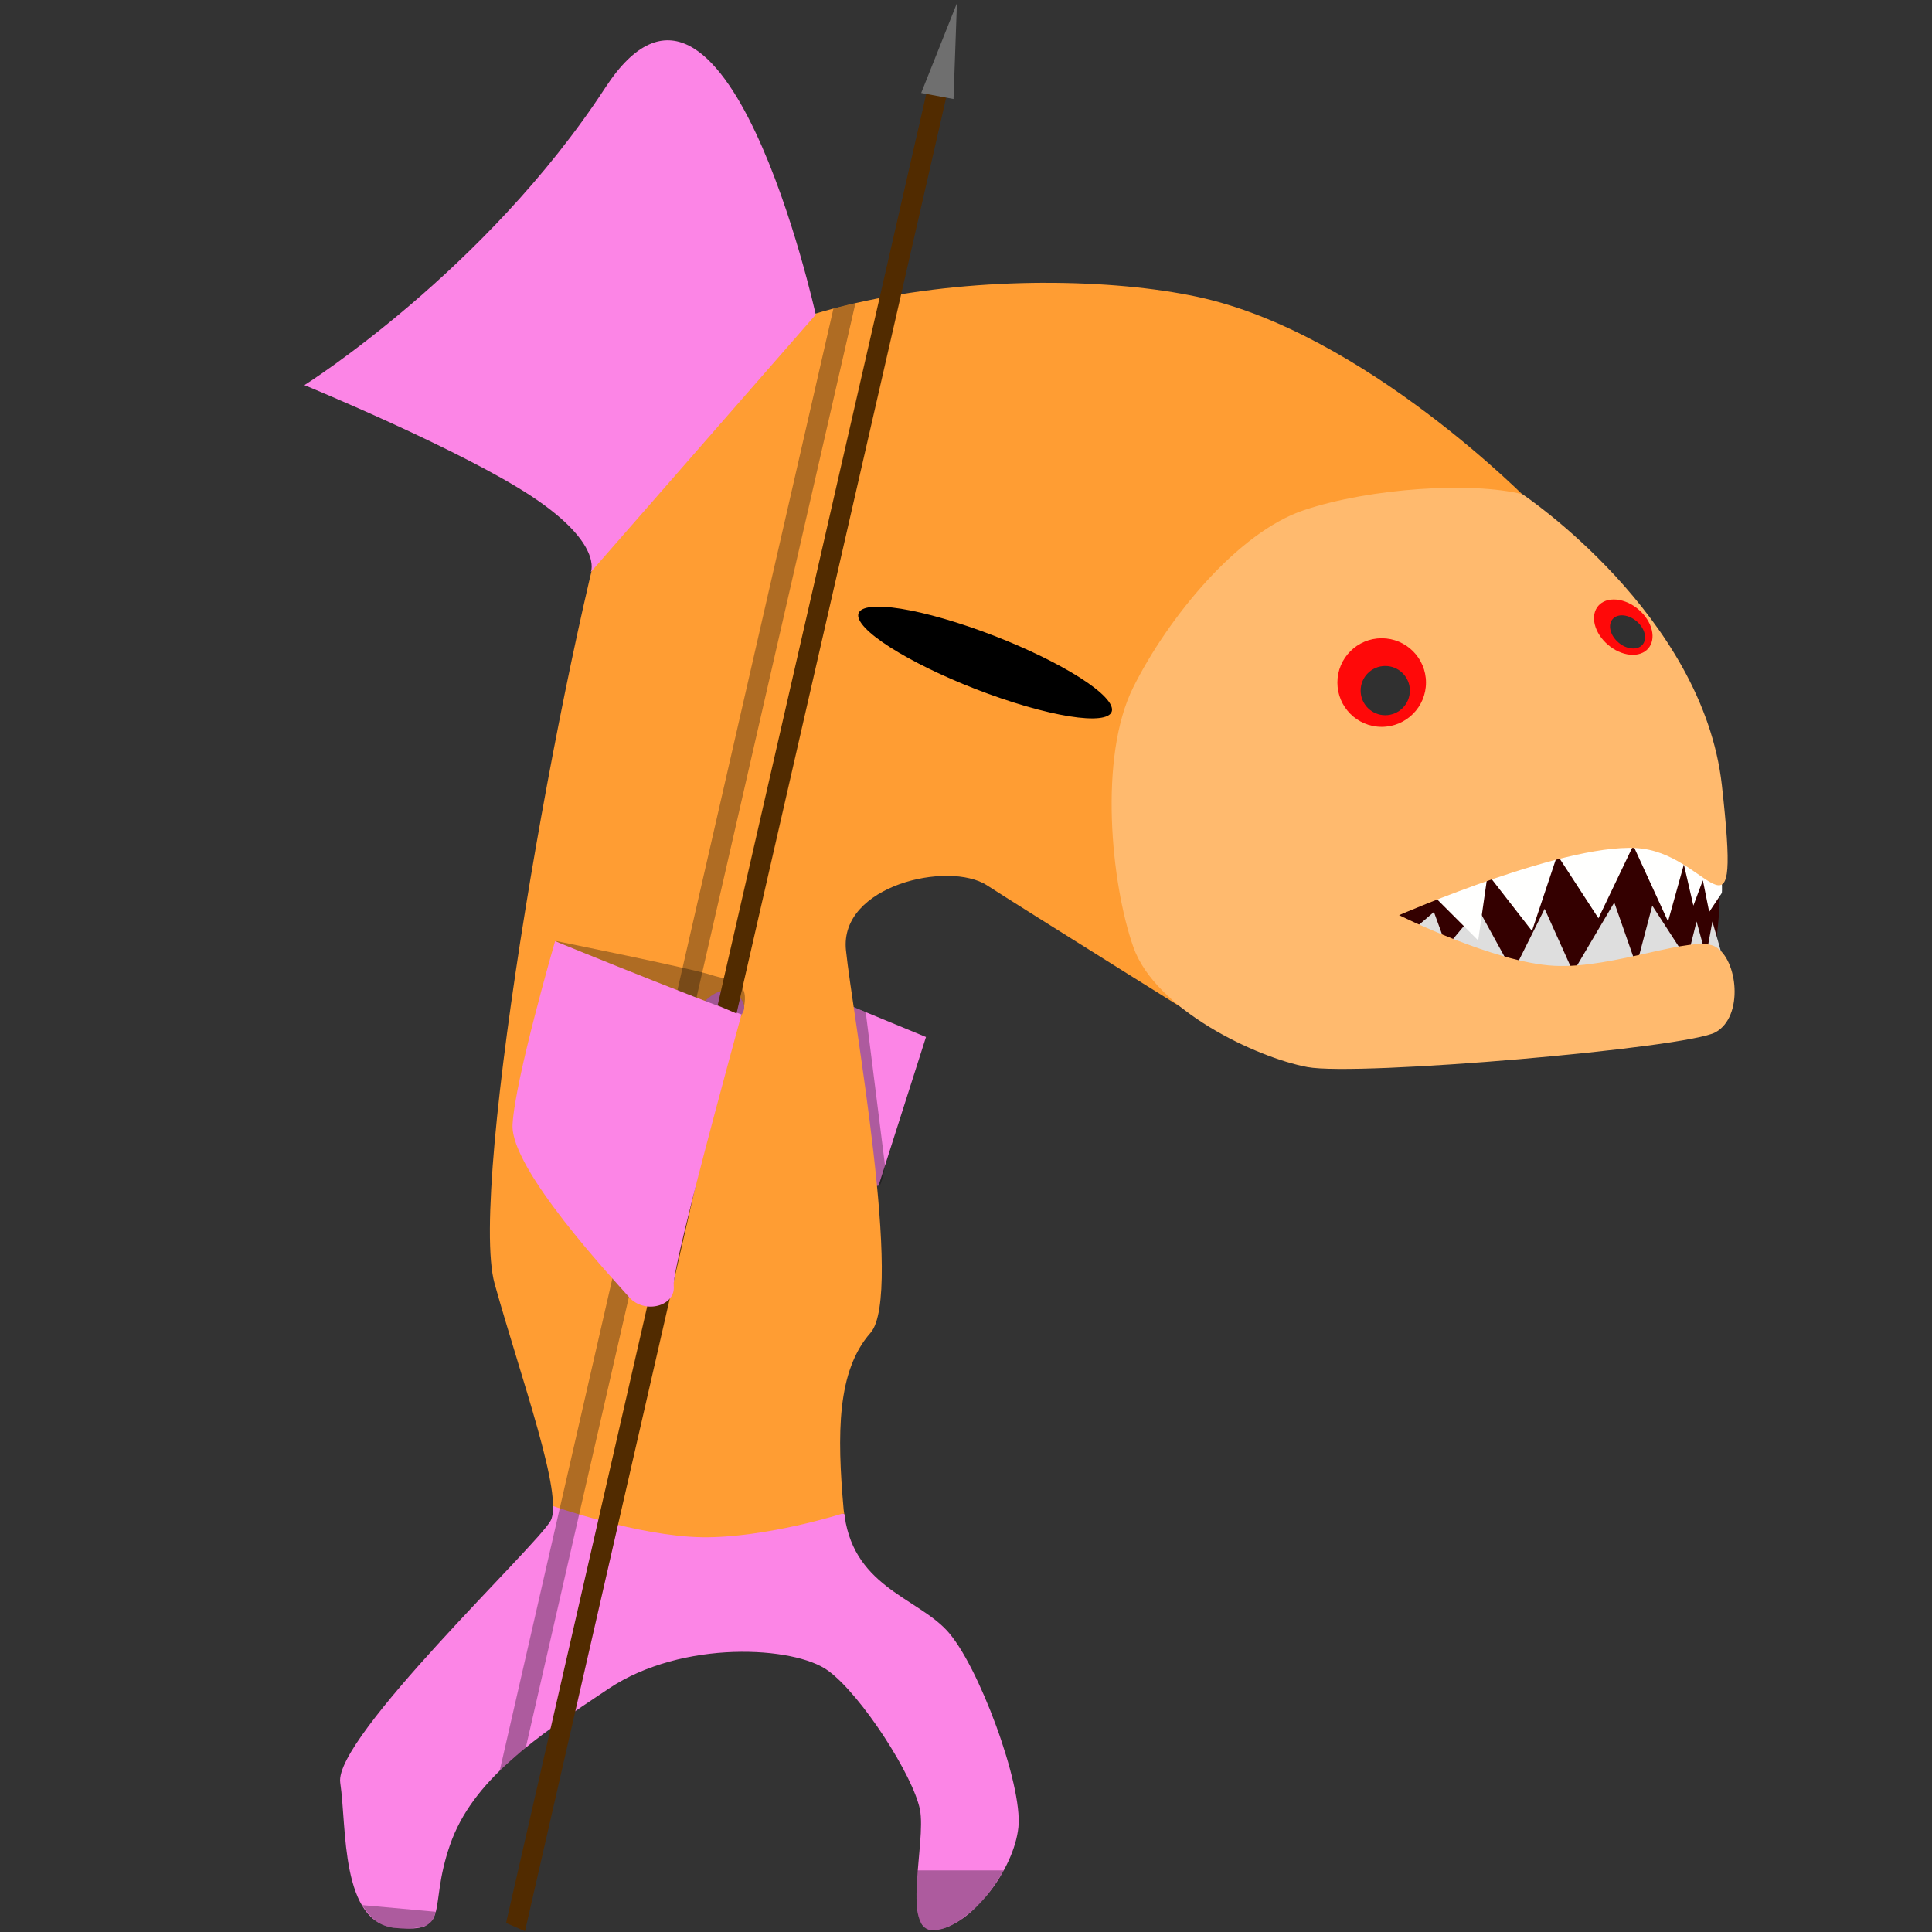 <?xml version="1.0" encoding="UTF-8" standalone="no"?>
<!-- Created with Inkscape (http://www.inkscape.org/) -->

<svg
   width="256"
   height="256"
   viewBox="0 0 67.733 67.733"
   version="1.1"
   id="svg1"
   xml:space="preserve"
   inkscape:version="1.3 (0e150ed6c4, 2023-07-21)"
   sodipodi:docname="Fishman.svg"
   inkscape:export-filename="..\Assets\Sprites\Units\Fishman.png"
   inkscape:export-xdpi="96"
   inkscape:export-ydpi="96"
   xmlns:inkscape="http://www.inkscape.org/namespaces/inkscape"
   xmlns:sodipodi="http://sodipodi.sourceforge.net/DTD/sodipodi-0.dtd"
   xmlns="http://www.w3.org/2000/svg"
   xmlns:svg="http://www.w3.org/2000/svg"><rect x="0" y="0" width="67.733" height="67.733" fill="#333333" stroke="none"/><sodipodi:namedview
     id="namedview1"
     pagecolor="#505050"
     bordercolor="#ffffff"
     borderopacity="1"
     inkscape:showpageshadow="0"
     inkscape:pageopacity="0"
     inkscape:pagecheckerboard="1"
     inkscape:deskcolor="#505050"
     inkscape:document-units="mm"
     inkscape:zoom="3.0324635"
     inkscape:cx="110.96589"
     inkscape:cy="139.65543"
     inkscape:window-width="1920"
     inkscape:window-height="1009"
     inkscape:window-x="-8"
     inkscape:window-y="-8"
     inkscape:window-maximized="1"
     inkscape:current-layer="layer1" /><defs
     id="defs1" /><g
     inkscape:label="Шар 1"
     inkscape:groupmode="layer"
     id="layer1"><path
       style="fill:#fc85e6;fill-opacity:1;stroke:#000000;stroke-width:0"
       d="m 29.912,35.302 2.552,1.054 -1.664,5.215 -3.107,-0.055 z"
       id="path18" /><path
       d="m 29.603,53.086 c -9.99e-4,-5.42e-4 -0.051,-0.028 -0.051,-0.028 0,0 -0.268,-0.066 -0.557,0.015 -0.289,0.08 -0.676,0.035 -1.154,0.141 -0.478,0.106 -1.037,0.2 -1.604,0.276 -0.283,0.038 -0.539,0.157 -0.826,0.178 -0.287,0.021 -0.539,0.173 -0.817,0.169 -0.278,-0.004 -0.546,-0.035 -0.841,-0.067 -0.295,-0.032 -0.54,-0.174 -0.837,-0.226 -0.594,-0.104 -1.157,-0.207 -1.672,-0.342 -0.515,-0.135 -1.015,-0.247 -1.331,-0.347 -0.317,-0.1 -0.526,-0.058 -0.526,-0.058 10e-5,0.015 0.005,0.039 0.005,0.054 -0.001,0.1 -0.009,0.19 -0.024,0.268 -0.015,0.078 -0.037,0.145 -0.066,0.198 -0.059,0.108 -0.222,0.308 -0.461,0.578 -0.24,0.27 -0.557,0.611 -0.922,1 -0.732,0.778 -1.661,1.752 -2.568,2.747 -0.454,0.498 -0.902,1.001 -1.317,1.488 -0.415,0.487 -0.797,0.958 -1.119,1.392 -0.161,0.217 -0.307,0.424 -0.434,0.619 -0.127,0.195 -0.236,0.378 -0.323,0.546 -0.087,0.168 -0.152,0.322 -0.191,0.457 -0.039,0.136 -0.053,0.254 -0.039,0.352 0.059,0.392 0.089,0.897 0.13,1.437 0.021,0.27 0.044,0.548 0.076,0.825 0.032,0.277 0.073,0.553 0.127,0.818 0.054,0.265 0.122,0.518 0.208,0.751 0.043,0.116 0.091,0.227 0.144,0.332 0.053,0.105 0.111,0.203 0.176,0.294 0.064,0.091 0.135,0.174 0.212,0.248 0.077,0.074 0.16,0.139 0.251,0.194 0.091,0.055 0.189,0.1 0.295,0.134 0.106,0.034 0.22,0.056 0.343,0.066 0.245,0.02 0.446,0.024 0.612,0.013 0.166,-0.011 0.296,-0.037 0.399,-0.081 0.052,-0.022 0.097,-0.048 0.136,-0.079 0.04,-0.03 0.074,-0.065 0.103,-0.104 0.059,-0.078 0.1,-0.175 0.132,-0.29 0.064,-0.23 0.091,-0.537 0.151,-0.928 0.03,-0.196 0.068,-0.412 0.124,-0.651 0.055,-0.239 0.128,-0.5 0.226,-0.784 0.098,-0.284 0.218,-0.557 0.358,-0.819 0.14,-0.262 0.301,-0.513 0.479,-0.757 0.178,-0.243 0.375,-0.479 0.588,-0.707 0.213,-0.229 0.441,-0.451 0.684,-0.669 0.243,-0.218 0.5,-0.432 0.768,-0.644 0.269,-0.212 0.55,-0.421 0.841,-0.63 0.582,-0.418 1.205,-0.835 1.853,-1.266 0.162,-0.108 0.328,-0.208 0.5,-0.301 0.171,-0.093 0.347,-0.179 0.526,-0.257 0.179,-0.079 0.361,-0.15 0.545,-0.214 0.184,-0.065 0.37,-0.123 0.558,-0.175 0.375,-0.104 0.755,-0.181 1.132,-0.237 0.377,-0.055 0.751,-0.088 1.114,-0.1 0.363,-0.012 0.715,-0.004 1.047,0.021 0.333,0.026 0.646,0.069 0.933,0.127 0.287,0.058 0.547,0.131 0.772,0.217 0.112,0.043 0.216,0.089 0.31,0.137 0.094,0.049 0.178,0.101 0.252,0.155 0.147,0.108 0.304,0.246 0.467,0.408 0.162,0.162 0.33,0.348 0.499,0.55 0.169,0.202 0.34,0.421 0.507,0.649 0.167,0.228 0.332,0.466 0.489,0.706 0.157,0.24 0.306,0.483 0.444,0.721 0.138,0.238 0.264,0.472 0.375,0.693 0.11,0.222 0.205,0.432 0.279,0.624 0.074,0.192 0.128,0.365 0.158,0.512 0.029,0.147 0.04,0.326 0.039,0.526 -7.66e-4,0.2 -0.013,0.422 -0.031,0.654 -0.036,0.465 -0.092,0.972 -0.116,1.438 -0.012,0.233 -0.016,0.455 -0.006,0.657 0.01,0.201 0.035,0.382 0.081,0.531 0.023,0.074 0.051,0.141 0.086,0.198 0.034,0.057 0.075,0.106 0.122,0.143 0.047,0.038 0.102,0.065 0.164,0.08 0.062,0.015 0.132,0.019 0.21,0.009 0.157,-0.02 0.317,-0.067 0.479,-0.139 0.161,-0.072 0.323,-0.167 0.483,-0.282 0.159,-0.115 0.316,-0.249 0.468,-0.397 0.151,-0.149 0.297,-0.312 0.435,-0.486 0.137,-0.174 0.266,-0.358 0.383,-0.549 0.117,-0.19 0.222,-0.387 0.313,-0.585 0.091,-0.198 0.167,-0.398 0.225,-0.594 0.058,-0.197 0.099,-0.39 0.118,-0.577 0.02,-0.186 0.012,-0.415 -0.018,-0.676 -0.03,-0.261 -0.083,-0.554 -0.154,-0.866 -0.071,-0.313 -0.16,-0.645 -0.264,-0.987 -0.104,-0.342 -0.221,-0.692 -0.349,-1.04 -0.127,-0.348 -0.265,-0.694 -0.408,-1.026 -0.143,-0.332 -0.291,-0.65 -0.44,-0.943 -0.15,-0.293 -0.3,-0.561 -0.448,-0.792 -0.148,-0.231 -0.293,-0.426 -0.43,-0.573 -0.137,-0.147 -0.293,-0.282 -0.46,-0.41 -0.168,-0.129 -0.348,-0.251 -0.533,-0.373 -0.186,-0.122 -0.377,-0.244 -0.568,-0.371 -0.191,-0.127 -0.382,-0.26 -0.566,-0.405 -0.184,-0.145 -0.361,-0.301 -0.525,-0.475 -0.164,-0.174 -0.315,-0.366 -0.447,-0.581 -0.066,-0.108 -0.127,-0.221 -0.182,-0.341 -0.055,-0.12 -0.105,-0.247 -0.148,-0.381 -0.043,-0.134 -0.081,-0.276 -0.111,-0.425 -0.02,-0.098 -0.031,-0.206 -0.044,-0.312 z"
       style="fill:#fc85e6;fill-opacity:1;stroke:#000000;stroke-width:0"
       id="path24"
       sodipodi:nodetypes="scsssscsssscccsssssssssssssssssssssssssssssssssssssssssssssssssssssssssssssscssssssssssssssssssssssssscs" /><path
       style="fill:#000000;fill-opacity:0.314;stroke:#000000;stroke-width:0"
       d="m 30.352,35.489 0.676,5.377 c 0,0 -0.109,0.72 -0.229,0.72 -0.12,0 -1.352,-1.407 -1.734,-3.392 -0.382,-1.985 0.763,-2.912 0.84,-2.89 0.076,0.022 0.447,0.185 0.447,0.185 z"
       id="path25" /><path
       style="fill:#340000;fill-opacity:1;stroke:#000000;stroke-width:0"
       d="m 48.135,31.89 c 0,0 5.187,-3.994 7.461,-4.161 2.274,-0.166 4.313,1.999 4.604,2.718 0.206,0.509 0.028,2.968 -0.277,3.439 -0.314,0.485 -4.993,1.387 -8.071,0.444 -3.079,-0.943 -3.717,-2.441 -3.717,-2.441 z"
       id="path16"
       sodipodi:nodetypes="cssssc" /><path
       d="m 36.594,9.914 c -0.507,0.002 -1.023,0.015 -1.544,0.041 -0.521,0.026 -1.047,0.064 -1.573,0.116 -0.526,0.052 -1.053,0.117 -1.577,0.196 -0.524,0.08 -1.044,0.174 -1.556,0.283 -0.512,0.109 -1.017,0.233 -1.51,0.374 -0.493,0.14 -0.974,0.297 -1.439,0.47 -0.465,0.173 -0.914,0.363 -1.343,0.571 -0.214,0.104 -0.424,0.212 -0.628,0.325 -0.204,0.113 -0.402,0.23 -0.594,0.352 -0.192,0.122 -0.378,0.249 -0.558,0.381 -0.179,0.132 -0.352,0.268 -0.518,0.409 -0.166,0.141 -0.324,0.287 -0.475,0.438 -0.151,0.151 -0.294,0.307 -0.429,0.468 -0.135,0.161 -0.262,0.327 -0.38,0.499 -0.118,0.171 -0.227,0.348 -0.328,0.53 -0.1,0.182 -0.192,0.369 -0.273,0.562 -0.081,0.193 -0.153,0.39 -0.214,0.594 -0.123,0.407 -0.25,0.861 -0.382,1.356 -0.132,0.495 -0.267,1.03 -0.405,1.599 -0.276,1.138 -0.562,2.411 -0.847,3.767 -0.285,1.356 -0.569,2.794 -0.841,4.261 -0.272,1.467 -0.533,2.962 -0.77,4.433 -0.238,1.471 -0.453,2.917 -0.635,4.286 -0.091,0.684 -0.173,1.349 -0.246,1.988 -0.073,0.639 -0.136,1.251 -0.188,1.831 -0.052,0.58 -0.092,1.127 -0.12,1.635 -0.028,0.508 -0.044,0.976 -0.046,1.398 -0.002,0.422 0.01,0.798 0.037,1.121 0.027,0.323 0.069,0.593 0.128,0.804 0.235,0.843 0.505,1.731 0.77,2.601 0.265,0.87 0.525,1.723 0.741,2.498 0.108,0.387 0.204,0.755 0.285,1.096 0.081,0.34 0.146,0.653 0.19,0.932 0.041,0.258 0.059,0.477 0.06,0.669 0,0 0.188,0.067 0.504,0.167 0.317,0.1 0.762,0.234 1.277,0.369 0.515,0.135 1.099,0.271 1.693,0.375 0.297,0.052 0.597,0.096 0.891,0.128 0.295,0.032 0.585,0.052 0.862,0.056 0.278,0.004 0.563,-0.006 0.85,-0.027 0.287,-0.021 0.575,-0.052 0.858,-0.09 0.567,-0.077 1.115,-0.181 1.593,-0.287 0.478,-0.106 0.887,-0.213 1.176,-0.294 0.289,-0.08 0.459,-0.135 0.459,-0.135 0,0 0.05,0.028 0.051,0.028 -0.007,-0.055 -0.018,-0.105 -0.023,-0.162 -0.059,-0.667 -0.103,-1.304 -0.118,-1.906 -0.007,-0.301 -0.007,-0.592 0.002,-0.875 0.009,-0.282 0.027,-0.555 0.057,-0.818 0.029,-0.262 0.07,-0.514 0.123,-0.755 0.053,-0.241 0.12,-0.47 0.201,-0.688 0.081,-0.218 0.177,-0.424 0.289,-0.617 0.112,-0.193 0.241,-0.373 0.388,-0.54 0.074,-0.083 0.135,-0.2 0.187,-0.346 0.051,-0.146 0.092,-0.32 0.124,-0.52 0.031,-0.2 0.053,-0.426 0.067,-0.672 0.014,-0.247 0.019,-0.515 0.017,-0.8 -0.004,-0.571 -0.036,-1.212 -0.088,-1.892 -0.052,-0.68 -0.125,-1.398 -0.208,-2.124 -0.083,-0.726 -0.177,-1.459 -0.274,-2.168 -0.097,-0.709 -0.195,-1.394 -0.287,-2.024 -0.184,-1.26 -0.341,-2.3 -0.399,-2.869 -0.015,-0.142 -0.013,-0.279 0.002,-0.41 0.016,-0.131 0.045,-0.257 0.088,-0.377 0.043,-0.12 0.098,-0.234 0.164,-0.342 0.066,-0.108 0.144,-0.211 0.231,-0.308 0.087,-0.097 0.183,-0.188 0.288,-0.273 0.104,-0.085 0.217,-0.164 0.335,-0.238 0.119,-0.073 0.244,-0.14 0.373,-0.202 0.13,-0.061 0.264,-0.117 0.401,-0.166 0.275,-0.098 0.561,-0.171 0.847,-0.22 0.286,-0.048 0.572,-0.072 0.844,-0.069 0.136,0.001 0.269,0.009 0.396,0.023 0.128,0.014 0.25,0.035 0.366,0.063 0.116,0.027 0.226,0.061 0.327,0.101 0.101,0.041 0.195,0.088 0.278,0.142 1.334,0.863 8.629,5.413 8.629,5.413 L 53.664,17.621 c 0,0 -0.363,-0.372 -0.999,-0.951 -0.318,-0.289 -0.705,-0.63 -1.148,-1.001 -0.444,-0.371 -0.944,-0.774 -1.491,-1.185 -0.547,-0.412 -1.139,-0.834 -1.767,-1.244 -0.314,-0.205 -0.636,-0.408 -0.966,-0.605 -0.33,-0.197 -0.667,-0.389 -1.01,-0.573 -0.343,-0.184 -0.692,-0.36 -1.045,-0.525 -0.353,-0.165 -0.711,-0.32 -1.072,-0.462 -0.361,-0.142 -0.725,-0.27 -1.09,-0.382 -0.366,-0.113 -0.733,-0.209 -1.101,-0.288 -0.368,-0.078 -0.761,-0.149 -1.176,-0.21 -0.415,-0.061 -0.852,-0.113 -1.306,-0.155 -0.454,-0.042 -0.925,-0.074 -1.41,-0.095 -0.485,-0.021 -0.982,-0.032 -1.489,-0.03 z"
       style="fill:#ff9d33;stroke:#000000;stroke-width:0;fill-opacity:1"
       id="path23" /><path
       style="fill:#dedede;fill-opacity:1;stroke:#000000;stroke-width:0"
       d="m 49.494,32.639 0.777,-0.666 0.444,1.22 1.109,-1.331 1.22,2.219 1.109,-2.219 0.999,2.219 1.442,-2.441 0.777,2.219 0.555,-2.108 1.22,1.886 0.333,-1.331 0.333,1.22 0.222,-1.22 0.444,1.553 c 0,0 0.86,1.026 -3.245,1.581 -4.105,0.555 -5.076,0.083 -5.52,-0.028 -0.444,-0.111 -2.996,-0.888 -2.996,-0.888 z"
       id="path4"
       sodipodi:nodetypes="cccccccccccccccsscc" /><path
       d="m 23.629,38.564 -0.209,-0.091 -0.473,-0.109 -5.432,23.732 c 0.122,-0.12 0.237,-0.242 0.368,-0.359 0.173,-0.156 0.361,-0.307 0.548,-0.459 z"
       style="fill-opacity:0.314;stroke:#000000;stroke-width:0"
       id="path20" /><path
       d="m 29.991,10.628 c -0.261,0.059 -0.517,0.125 -0.772,0.191 l -6.293,27.494 0.404,0.175 0.218,0.051 -0.009,0.04 0.049,0.022 z"
       style="fill-opacity:0.314;stroke:#000000;stroke-width:0"
       id="path19" /><path
       style="fill:#fffffe;fill-opacity:1;stroke:#000000;stroke-width:0"
       d="m 50.381,31.529 1.442,1.442 0.333,-2.33 1.553,1.997 0.888,-2.663 1.442,2.219 1.22,-2.552 1.22,2.663 0.555,-1.997 0.333,1.442 0.333,-0.888 0.222,1.109 0.444,-0.666 c 0,0 0.222,-2.441 -2.219,-3.328 -2.441,-0.888 -9.098,0 -9.098,0 z"
       id="path3" /><path
       style="fill:#ffba6e;fill-opacity:1;stroke:#000000;stroke-width:0"
       d="m 53.377,17.328 c 0,0 6.324,4.216 6.99,10.207 0.666,5.991 -0.333,2.552 -2.774,2.219 -2.441,-0.333 -8.543,2.33 -8.543,2.33 0,0 3.328,1.664 5.436,1.775 2.108,0.111 4.882,-1.109 5.658,-0.666 0.777,0.444 0.999,2.441 0,2.996 -0.999,0.555 -12.537,1.553 -14.312,1.22 -1.775,-0.333 -5.325,-1.997 -6.102,-4.216 -0.777,-2.219 -1.22,-6.657 0,-9.098 1.22,-2.441 3.661,-5.436 5.991,-6.213 2.33,-0.777 5.88,-0.999 7.655,-0.555 z"
       id="path1" /><path
       style="fill:#512b00;fill-opacity:1;stroke:#000000;stroke-width:0"
       d="m 17.742,67.417 7.349,-32.107 0.692,0.16 -7.378,32.235 z"
       id="path10-0" /><circle
       style="fill:#ff0909;fill-opacity:1;stroke:#000000;stroke-width:0"
       id="path2"
       cx="48.44"
       cy="23.929"
       r="1.553" /><ellipse
       style="fill:#ff0909;fill-opacity:1;stroke:#000000;stroke-width:0"
       id="path2-9"
       cx="49.379"
       cy="23.242"
       rx="0.971"
       ry="1.026"
       transform="matrix(1,0,0.324,0.946,0,0)" /><ellipse
       style="fill:#303030;fill-opacity:1;stroke:#000000;stroke-width:0"
       id="path2-9-1"
       cx="49.472"
       cy="23.418"
       rx="0.581"
       ry="0.615"
       transform="matrix(1,0,0.324,0.946,0,0)" /><path
       style="fill:#000000;fill-opacity:0.314;stroke:#000000;stroke-width:0"
       d="m 19.469,32.986 c 0,0 4.798,0.971 5.464,1.193 0.666,0.222 1.47,0.125 1.082,1.373 -0.388,1.248 -6.546,-2.566 -6.546,-2.566 z"
       id="path15" /><path
       style="fill:#fc85e6;fill-opacity:1;stroke:#000000;stroke-width:0"
       d="m 25.945,35.617 c 0,0 0.388,-0.305 -0.111,-0.749 -0.499,-0.444 -1.137,0.25 -1.137,0.25 l -0.333,0.804 z"
       id="path7" /><path
       style="fill:#000000;fill-opacity:0.361;stroke:#000000;stroke-width:0"
       d="m 25.947,35.612 c 0,0 0.388,-0.305 -0.111,-0.749 -0.499,-0.444 -1.137,0.25 -1.137,0.25 l -0.333,0.804 z"
       id="path7-6" /><path
       d="m 25.994,35.562 c -0.167,-0.059 -0.308,-0.107 -0.511,-0.182 -0.357,-0.132 -0.762,-0.287 -1.189,-0.452 -0.427,-0.165 -0.877,-0.343 -1.323,-0.519 -0.892,-0.353 -1.77,-0.706 -2.425,-0.971 -0.655,-0.265 -1.086,-0.441 -1.086,-0.441 0,0 -0.088,0.303 -0.222,0.784 -0.067,0.24 -0.145,0.525 -0.229,0.837 -0.084,0.313 -0.174,0.654 -0.265,1.007 -0.091,0.353 -0.182,0.718 -0.269,1.08 -0.087,0.362 -0.168,0.72 -0.24,1.058 -0.036,0.169 -0.069,0.334 -0.099,0.491 -0.03,0.157 -0.057,0.308 -0.08,0.449 -0.023,0.142 -0.043,0.274 -0.057,0.396 -0.015,0.122 -0.025,0.232 -0.03,0.331 -0.002,0.049 -0.001,0.1 0.003,0.154 0.005,0.053 0.013,0.109 0.024,0.166 0.011,0.057 0.025,0.116 0.043,0.177 0.017,0.061 0.037,0.124 0.06,0.188 0.023,0.064 0.049,0.129 0.078,0.196 0.028,0.067 0.059,0.135 0.093,0.205 0.033,0.07 0.069,0.141 0.107,0.213 0.038,0.072 0.078,0.145 0.12,0.219 0.084,0.148 0.176,0.299 0.274,0.452 0.098,0.153 0.202,0.309 0.311,0.465 0.109,0.156 0.222,0.314 0.338,0.47 0.116,0.157 0.235,0.313 0.355,0.468 0.12,0.154 0.242,0.307 0.363,0.457 0.121,0.149 0.241,0.295 0.359,0.437 0.237,0.283 0.466,0.549 0.673,0.786 0.414,0.473 0.743,0.831 0.88,0.988 0.034,0.039 0.071,0.075 0.109,0.107 0.038,0.032 0.078,0.06 0.12,0.085 0.041,0.025 0.083,0.047 0.127,0.065 0.043,0.018 0.088,0.033 0.133,0.045 0.045,0.012 0.09,0.02 0.135,0.026 0.045,0.006 0.09,0.009 0.135,0.009 0.045,-7.7e-5 0.089,-0.003 0.133,-0.009 0.044,-0.006 0.086,-0.014 0.128,-0.025 0.042,-0.011 0.083,-0.025 0.122,-0.041 0.039,-0.016 0.075,-0.035 0.11,-0.056 0.035,-0.021 0.069,-0.044 0.099,-0.07 0.031,-0.025 0.058,-0.053 0.083,-0.083 0.025,-0.03 0.047,-0.062 0.066,-0.095 0.019,-0.034 0.034,-0.069 0.046,-0.106 0.012,-0.037 0.02,-0.077 0.024,-0.118 0.004,-0.041 0.004,-0.083 -0.001,-0.127 -0.002,-0.022 -0.002,-0.054 0.001,-0.094 0.003,-0.04 0.009,-0.09 0.018,-0.147 0.017,-0.115 0.044,-0.264 0.08,-0.44 0.036,-0.176 0.08,-0.381 0.132,-0.608 0.052,-0.228 0.111,-0.479 0.177,-0.748 0.131,-0.539 0.285,-1.151 0.451,-1.797 0.166,-0.646 0.344,-1.325 0.523,-2 0.179,-0.674 0.359,-1.343 0.528,-1.967 0.169,-0.624 0.326,-1.203 0.462,-1.697 0.003,-0.011 0.002,-0.007 0.005,-0.018 z"
       style="fill:#fc85e6;fill-opacity:1;stroke:#000000;stroke-width:0"
       id="path9" /><path
       style="fill:#512b00;fill-opacity:1;stroke:#000000;stroke-width:0"
       d="M 25.16,35.244 32.509,3.137 33.2,3.297 25.822,35.532 Z"
       id="path10" /><path
       style="fill:#6f6f6f;fill-opacity:1;stroke:#000000;stroke-width:0"
       d="m 32.296,3.259 1.133,0.212 0.119,-3.357 z"
       id="path11" /><circle
       style="fill:#303030;fill-opacity:1;stroke:#000000;stroke-width:0"
       id="path12"
       cx="48.565"
       cy="24.211"
       r="0.863" /><path
       style="fill:#000000;fill-opacity:0.314;stroke:#000000;stroke-width:0"
       d="m 32.169,65.573 h 3.02 c 0,0 -0.53,0.915 -1.002,1.321 -0.472,0.406 -0.773,0.621 -1.234,0.752 -0.461,0.132 -0.579,-0.094 -0.693,-0.281 -0.114,-0.187 -0.132,-0.874 -0.132,-0.874 0,0 0.017,-0.707 0.042,-0.919 z"
       id="path13" /><path
       style="fill:#000000;fill-opacity:0.314;stroke:#000000;stroke-width:0"
       d="m 12.693,66.79 2.589,0.235 c 0,0 -0.127,0.363 -0.226,0.431 -0.098,0.069 -0.549,0.196 -1.108,0.147 -0.559,-0.049 -0.863,-0.235 -1.255,-0.814 z"
       id="path14" /><path
       style="fill:#fc85e6;fill-opacity:1;stroke:#000000;stroke-width:0"
       d="m 20.715,20.053 c 0,0 0.431,-0.981 -2.04,-2.628 -2.471,-1.647 -8.002,-3.923 -8.002,-3.923 0,0 6.355,-4.001 10.552,-10.434 4.197,-6.433 7.374,7.963 7.374,7.963 z"
       id="path17" /><ellipse
       style="fill:#000000;fill-opacity:1;stroke:#000000;stroke-width:0"
       id="path21"
       cx="24.178"
       cy="19.642"
       rx="4.542"
       ry="1.728"
       transform="matrix(0.954,0.301,0.584,0.812,0,0)" /></g></svg>
